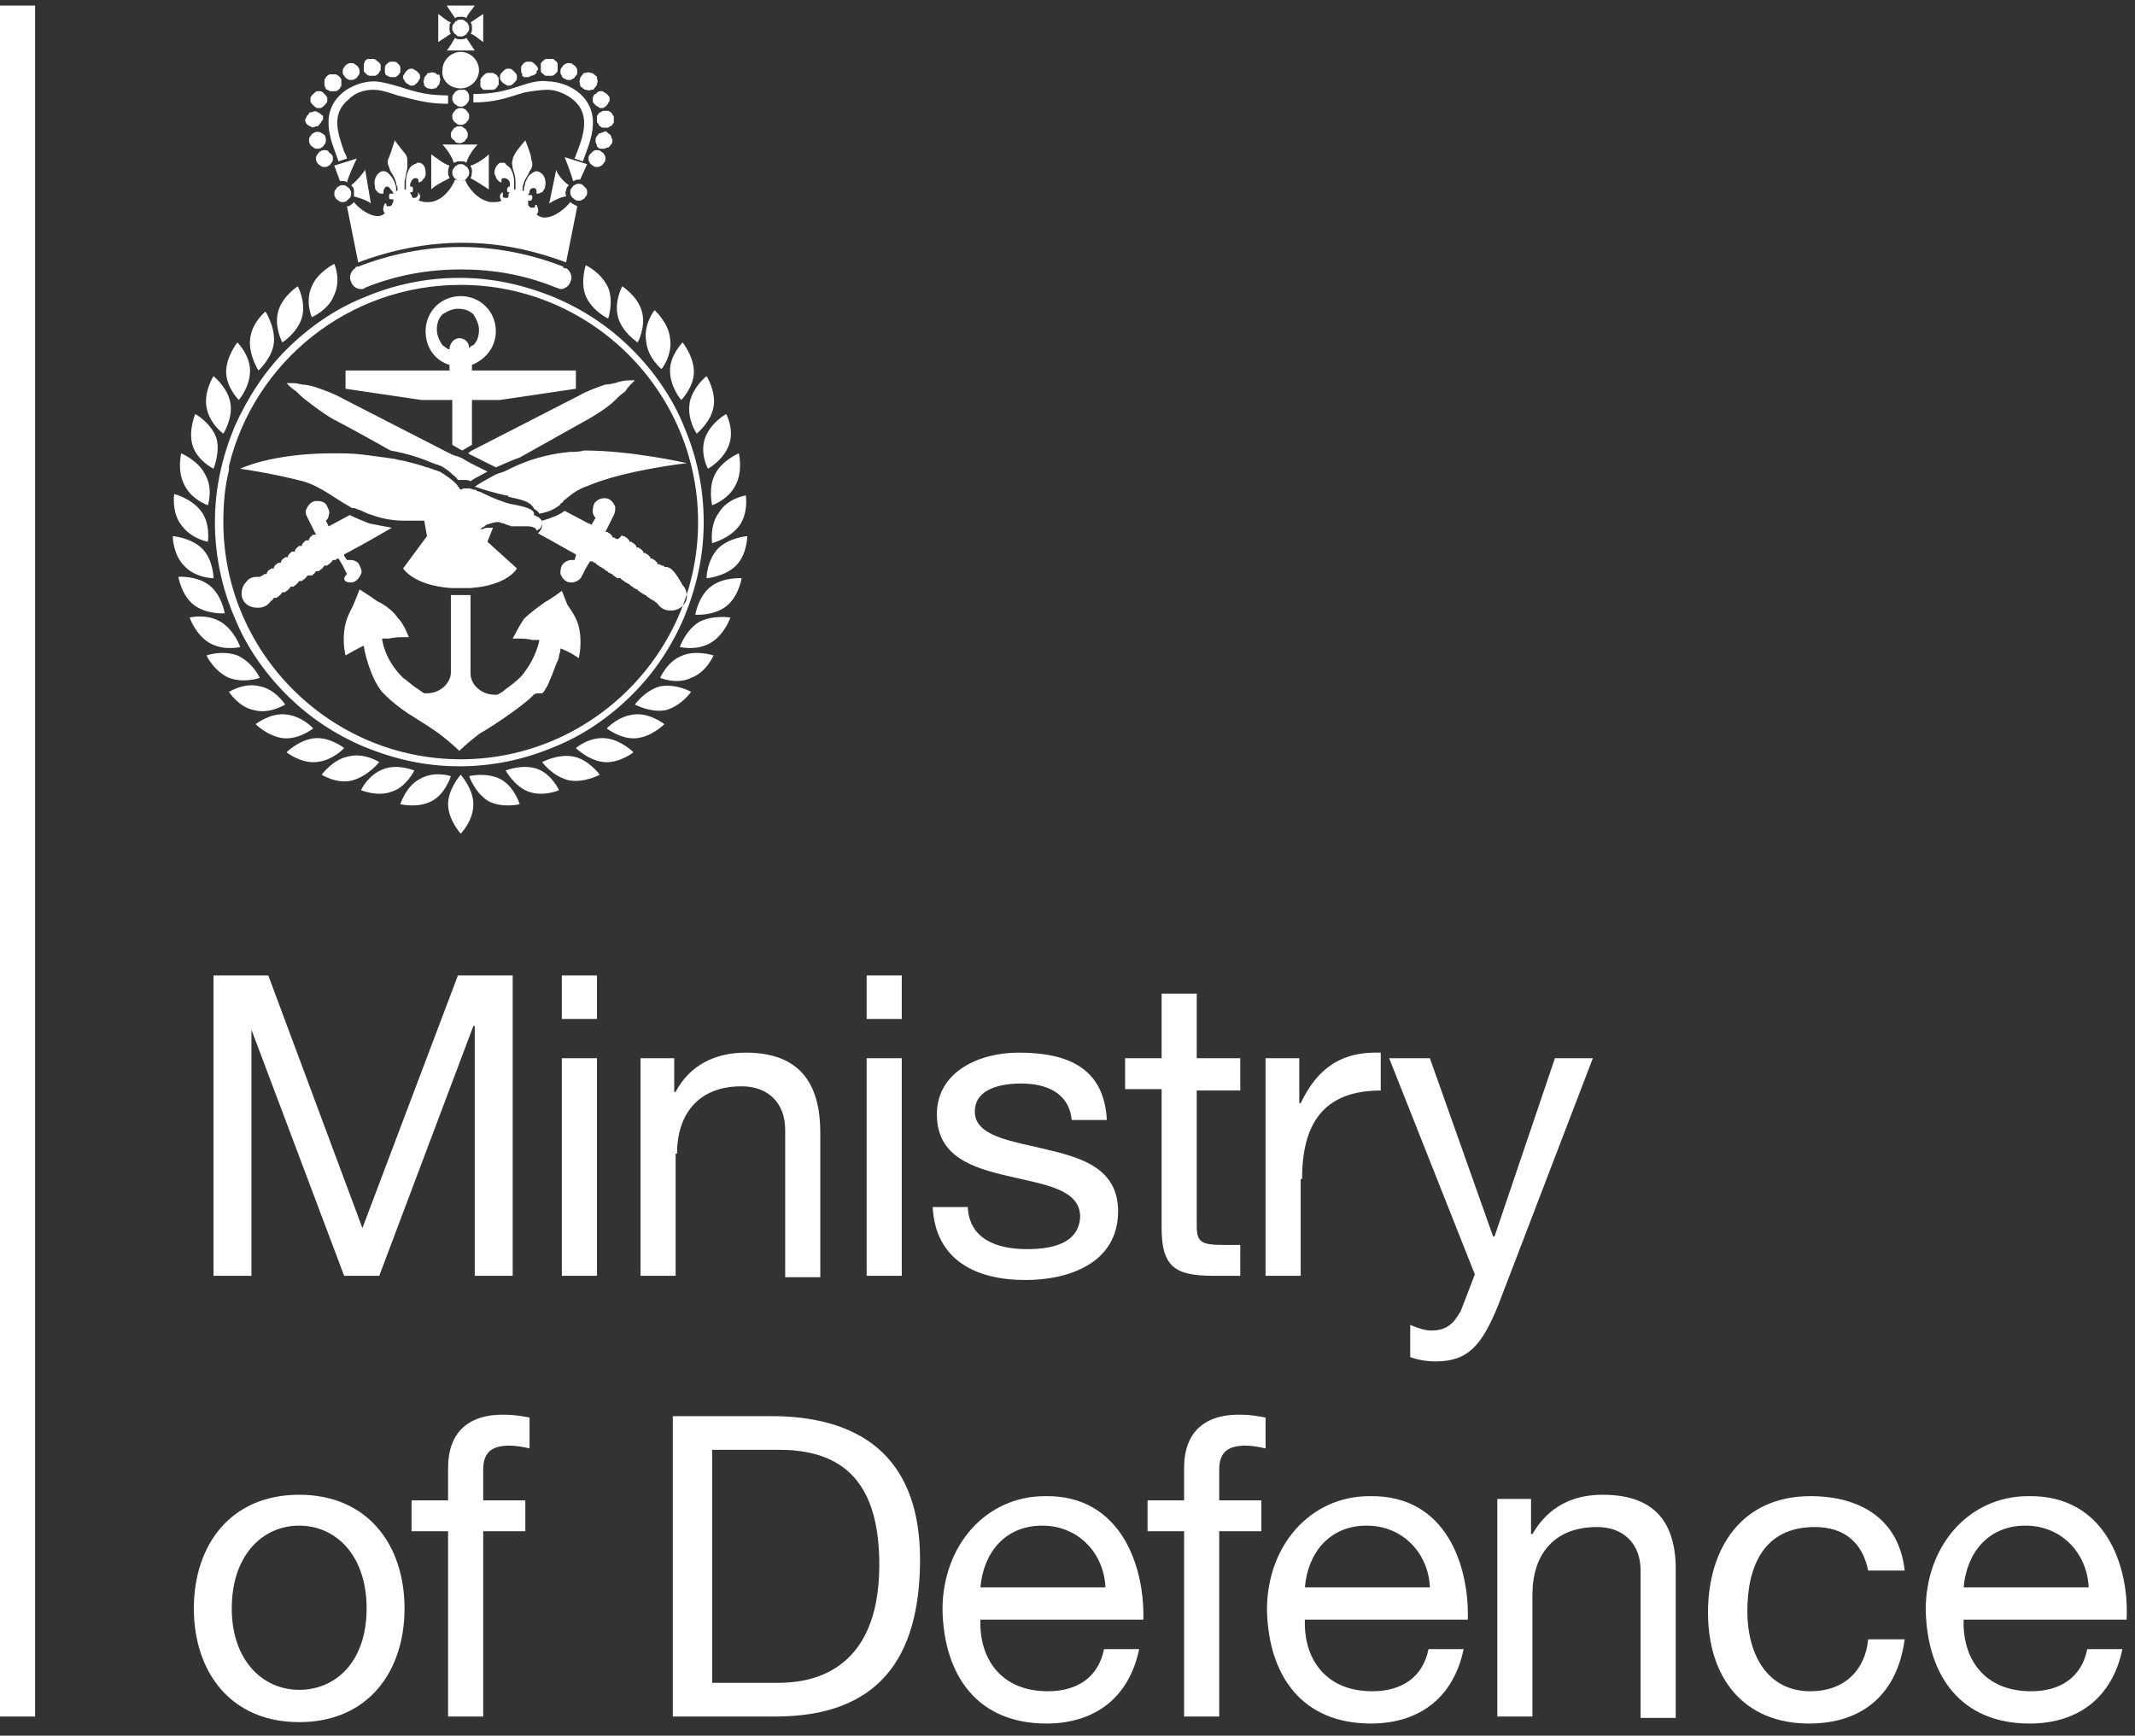 <svg width="230" height="187" viewBox="0 0 230 187" fill="none" xmlns="http://www.w3.org/2000/svg">
<rect x="0" y="0" width="230" height="187" fill="#333333" stroke="none"/>
<g clip-path="url(#clip0_634_1801)">
<path d="M3.783 0.6H0V184.937H3.783V0.6Z" fill="white"/>
<path d="M60.528 105.093H64.311V109.781H60.528V105.093ZM60.528 137.454H64.311V114.015H60.528V137.454ZM97.146 105.093H93.363V109.781H97.146V105.093ZM97.146 114.015H93.363V137.454H97.146V114.015ZM43.58 173.293C43.58 180.098 39.646 185.542 32.232 185.542C24.817 185.542 20.883 180.098 20.883 173.293C20.883 166.488 24.817 161.044 32.232 161.044C39.646 161.044 43.58 166.488 43.58 173.293ZM39.495 173.293C39.495 167.546 36.166 164.371 32.232 164.371C28.297 164.371 24.968 167.546 24.968 173.293C24.968 178.888 28.297 182.063 32.232 182.063C36.166 182.063 39.495 179.039 39.495 173.293ZM99.113 168C99.113 178.888 94.422 184.937 83.528 184.937H72.482V152.576H83.528C93.515 152.727 99.113 157.717 99.113 168ZM94.725 168.605C94.725 160.893 91.85 156.205 83.982 156.205H76.719V181.307H83.83C86.857 181.307 94.725 180.551 94.725 168.605ZM123.172 174.502H105.62C105.469 178.585 107.738 182.215 112.883 182.215C116.061 182.215 118.33 180.702 118.936 177.678H122.719C121.659 182.82 118.028 185.693 112.732 185.693C105.317 185.693 101.686 180.551 101.534 173.444C101.534 166.488 106.225 161.195 112.58 161.195C120.751 161.044 123.324 168.756 123.172 174.502ZM119.087 171.024C118.936 167.395 116.212 164.371 112.278 164.371C108.192 164.371 105.922 167.395 105.62 171.024H119.087ZM158.126 174.502H140.574C140.422 178.585 142.692 182.215 147.837 182.215C151.015 182.215 153.284 180.702 153.89 177.678H157.672C156.613 182.82 152.982 185.693 147.686 185.693C140.271 185.693 136.64 180.551 136.488 173.444C136.488 166.488 141.179 161.195 147.534 161.195C155.857 161.044 158.278 168.756 158.126 174.502ZM154.041 171.024C153.89 167.395 151.166 164.371 147.232 164.371C143.146 164.371 140.876 167.395 140.574 171.024H154.041ZM229.094 174.502H211.541C211.39 178.585 213.659 182.215 218.804 182.215C221.982 182.215 224.251 180.702 224.857 177.678H228.64C227.58 182.82 223.949 185.693 218.653 185.693C211.238 185.693 207.607 180.551 207.455 173.444C207.455 166.488 212.146 161.195 218.501 161.195C226.824 161.044 229.396 168.756 229.094 174.502ZM225.008 171.024C224.857 167.395 222.133 164.371 218.199 164.371C214.113 164.371 211.844 167.395 211.541 171.024H225.008ZM125.14 132.312C125.14 136.546 126.653 137.454 130.738 137.454H133.613V134.127H131.797C129.376 134.127 128.922 133.824 128.922 132.01V117.493H133.613V114.015H128.922V107.059H125.14V114.015H121.205V117.341H125.14V132.312ZM26.936 110.537L37.074 137.454H40.857L50.995 110.537H51.146V137.454H55.232V105.093H49.33L39.041 132.312L28.903 105.093H23.001V137.454H27.087V110.537H26.936ZM140.271 127.02C140.271 121.122 142.541 117.493 148.745 117.493V113.41C144.508 113.259 141.936 115.073 140.12 118.854H139.969V114.015H136.337V137.454H140.12V127.02H140.271ZM172.653 161.044C169.324 161.044 166.751 162.405 165.087 165.278H164.936V161.498H161.304V184.937H165.087V171.781C165.087 167.546 167.357 164.522 172.047 164.522C174.922 164.522 176.738 166.337 176.738 169.21V185.088H180.521V169.663C180.672 164.522 178.705 161.044 172.653 161.044ZM171.594 114.015H167.508L161.001 133.22H160.85L154.041 114.015H149.653L158.883 137.302L157.37 141.234C156.613 142.595 155.857 143.351 154.192 143.351C153.436 143.351 152.679 143.049 151.922 142.746V146.224C152.83 146.527 153.738 146.678 154.646 146.678C158.126 146.678 159.64 145.015 161.455 140.478L171.594 114.015ZM127.561 158.171V161.649H123.626V164.976H127.561V184.937H131.344V164.976H135.883V161.649H131.344V158.322C131.344 156.356 132.403 155.751 134.219 155.751C134.824 155.751 135.732 155.902 136.337 156.054V152.727C135.58 152.576 134.521 152.424 133.916 152.424C129.83 152.273 127.561 154.239 127.561 158.171ZM48.271 158.171V161.649H44.337V164.976H48.271V184.937H52.054V164.976H56.593V161.649H52.054V158.322C52.054 156.356 53.113 155.751 54.929 155.751C55.534 155.751 56.442 155.902 57.047 156.054V152.727C56.291 152.576 55.232 152.424 54.626 152.424C50.541 152.273 48.271 154.239 48.271 158.171ZM195.047 182.215C190.205 182.215 188.238 177.981 188.238 173.595C188.238 168.907 189.903 164.522 195.501 164.522C198.679 164.522 200.646 166.185 201.251 169.21H205.186C204.58 163.615 200.344 161.195 195.047 161.195C187.633 161.195 184.001 166.79 184.001 173.746C184.001 180.702 187.784 185.693 194.896 185.693C200.797 185.693 204.429 182.366 205.186 176.62H201.251C200.949 179.946 198.679 182.215 195.047 182.215ZM72.936 124.298C72.936 120.063 75.205 117.039 79.896 117.039C82.771 117.039 84.587 118.854 84.587 121.727V137.605H88.37V122.029C88.37 117.039 86.403 113.41 80.35 113.41C77.021 113.41 74.297 114.771 72.784 117.644H72.633V114.015H69.001V137.454H72.784V124.298H72.936ZM110.613 134.581C107.436 134.581 104.409 133.522 104.258 130.044H100.475C100.778 135.79 105.166 137.907 110.462 137.907C115.153 137.907 120.449 136.093 120.449 130.498C120.449 125.961 116.666 124.751 112.732 123.844C109.1 122.937 105.015 122.483 105.015 119.761C105.015 117.342 107.738 116.737 110.008 116.737C112.58 116.737 115.153 117.644 115.455 120.668H119.238C118.936 114.922 114.85 113.41 109.705 113.41C105.62 113.41 100.929 115.376 100.929 120.063C100.929 124.6 104.712 125.81 108.646 126.717C112.429 127.624 116.363 128.078 116.363 131.102C116.212 134.127 113.034 134.581 110.613 134.581ZM40.705 23.283C41.008 23.283 41.311 23.132 41.462 22.98C41.159 22.678 41.311 22.224 41.462 21.922C41.462 21.922 41.462 21.922 41.613 21.922C41.613 22.073 41.613 22.224 41.765 22.224H41.916C42.067 22.224 42.067 22.224 42.218 22.073C42.218 21.922 42.37 21.771 42.37 21.771C42.37 21.619 42.37 21.619 42.37 21.468H42.067C41.916 21.468 41.916 21.317 41.916 21.166C41.916 21.015 41.916 20.863 42.067 20.863H42.37C42.37 20.863 42.37 20.712 42.218 20.561C42.067 20.41 41.916 20.107 41.765 20.107C41.613 20.107 41.462 20.107 41.462 20.259C41.311 20.41 41.311 20.561 41.311 20.712V20.863H41.159C41.008 20.863 40.857 20.863 40.705 20.712C40.554 20.561 40.403 20.41 40.403 20.259V20.107C40.251 19.654 40.403 19.049 40.705 18.746C40.857 18.595 41.008 18.444 41.311 18.444C41.613 18.444 41.765 18.595 41.916 18.746C42.218 19.049 42.37 19.351 42.521 19.654C42.521 19.805 42.672 19.956 42.672 20.259C42.672 20.41 42.672 20.41 42.672 20.561H42.824C42.824 20.41 42.824 20.41 42.824 20.259C42.824 20.107 42.672 19.956 42.672 19.654C42.521 19.2 42.37 18.898 42.067 18.444C41.916 18.142 41.916 17.839 41.765 17.688C41.765 17.385 41.765 17.234 41.916 16.932C42.067 16.629 42.521 15.117 42.521 15.117C42.521 15.117 43.429 16.327 43.58 16.478C43.732 16.629 43.883 16.932 43.883 17.234C43.883 17.537 43.883 17.839 43.883 18.142C43.732 18.595 43.732 19.049 43.58 19.503C43.58 19.654 43.58 19.956 43.58 20.107C43.58 20.259 43.58 20.259 43.58 20.41H43.732C43.732 20.259 43.732 20.259 43.732 20.107C43.732 19.956 43.732 19.654 43.732 19.503C43.732 19.049 43.883 18.595 44.034 18.293C44.186 17.99 44.337 17.839 44.64 17.688C44.791 17.688 44.942 17.537 44.942 17.537C45.093 17.537 45.093 17.537 45.245 17.537C45.699 17.688 45.85 18.142 45.85 18.595V18.746C45.85 19.049 45.699 19.2 45.547 19.351C45.547 19.503 45.245 19.654 45.093 19.654V19.503C45.093 19.351 44.942 19.2 44.942 19.2H44.791H44.64C44.337 19.351 44.337 19.503 44.186 19.805C44.186 19.956 44.186 20.107 44.186 20.107H44.337C44.488 20.107 44.488 20.259 44.488 20.41C44.488 20.561 44.488 20.712 44.337 20.712H44.186C44.186 20.712 44.186 20.863 44.337 21.015C44.337 21.166 44.488 21.317 44.488 21.317H44.64C44.791 21.317 44.791 21.317 44.942 21.166C45.093 21.015 45.093 20.863 44.942 20.712C45.245 20.863 45.396 21.166 45.093 21.619C45.245 21.619 45.547 21.771 45.85 21.771C46.001 21.771 46.153 21.771 46.304 21.771C47.817 21.619 48.725 20.107 49.028 19.351C49.179 19.351 49.33 19.503 49.482 19.503C49.633 19.503 49.633 19.503 49.784 19.503C49.936 19.503 49.936 19.503 50.087 19.351C50.39 20.107 51.297 21.468 52.811 21.771C52.962 21.771 53.113 21.771 53.265 21.771C53.567 21.771 53.718 21.771 54.021 21.619C53.718 21.166 53.87 20.863 54.172 20.712C54.172 20.863 54.172 21.015 54.172 21.166C54.172 21.317 54.324 21.317 54.475 21.317H54.626C54.778 21.317 54.778 21.166 54.778 21.015C54.778 20.863 54.778 20.863 54.929 20.712H54.778C54.626 20.712 54.626 20.561 54.626 20.41C54.626 20.259 54.778 20.107 54.778 20.107H54.929C54.929 20.107 54.929 19.956 54.929 19.805C54.929 19.503 54.778 19.351 54.475 19.2H54.324H54.172C54.021 19.2 54.021 19.351 54.021 19.503V19.654C53.87 19.654 53.718 19.503 53.567 19.351C53.416 19.2 53.416 18.898 53.265 18.746V18.595C53.265 18.142 53.567 17.688 53.87 17.537C54.021 17.537 54.021 17.537 54.172 17.537C54.324 17.537 54.475 17.537 54.475 17.688C54.626 17.839 54.929 17.99 55.08 18.293C55.232 18.595 55.383 19.049 55.383 19.503C55.383 19.654 55.383 19.956 55.383 20.107C55.383 20.259 55.383 20.259 55.383 20.41H55.534C55.534 20.259 55.534 20.259 55.534 20.107C55.534 19.956 55.534 19.654 55.534 19.503C55.534 19.049 55.383 18.595 55.232 18.142C55.232 17.839 55.08 17.537 55.232 17.234C55.232 16.932 55.383 16.78 55.534 16.478C55.686 16.176 56.593 15.117 56.593 15.117C56.593 15.117 57.199 16.629 57.199 16.932C57.199 17.234 57.35 17.385 57.35 17.688C57.35 17.99 57.199 18.293 57.047 18.444C56.896 18.898 56.593 19.2 56.442 19.654C56.442 19.805 56.291 19.956 56.291 20.259C56.291 20.41 56.291 20.41 56.291 20.561H56.442C56.442 20.41 56.442 20.41 56.442 20.259C56.442 20.107 56.593 19.956 56.593 19.654C56.745 19.351 56.896 18.898 57.199 18.746C57.35 18.595 57.653 18.444 57.804 18.444C57.955 18.444 58.258 18.595 58.409 18.746C58.712 19.049 58.863 19.654 58.712 20.107V20.259C58.561 20.41 58.561 20.561 58.409 20.712C58.258 20.712 58.107 20.863 57.955 20.863H57.804V20.712C57.804 20.561 57.804 20.41 57.653 20.259C57.804 20.41 57.653 20.259 57.501 20.259C57.199 20.259 57.047 20.41 57.047 20.712C57.047 20.863 56.896 20.863 56.896 21.015H57.199C57.35 21.015 57.35 21.166 57.35 21.317C57.35 21.468 57.199 21.619 57.199 21.619H56.896C56.896 21.619 56.896 21.771 56.896 21.922C56.896 22.073 56.896 22.224 57.047 22.224C57.047 22.376 57.199 22.376 57.35 22.376H57.501C57.653 22.376 57.653 22.224 57.653 22.073C57.653 22.073 57.653 22.073 57.804 22.073C57.955 22.376 58.107 22.829 57.804 23.132C58.107 23.283 58.258 23.434 58.561 23.434C58.561 23.434 58.561 23.434 58.712 23.434C59.771 23.434 60.982 22.376 61.436 21.771C61.587 21.922 61.89 22.073 62.192 22.224L60.982 28.273C57.35 26.912 53.718 26.156 49.784 26.156C46.001 26.156 42.218 26.912 38.587 28.273L37.376 22.224C37.679 22.224 37.83 22.073 38.133 21.771C38.436 22.224 39.646 23.283 40.705 23.283ZM60.83 28.878C60.679 28.878 60.679 28.878 60.679 28.727C57.199 27.366 53.416 26.61 49.633 26.61C45.85 26.61 42.067 27.366 38.587 28.727H38.436C38.436 28.727 38.284 28.727 38.284 28.878C37.83 29.18 37.528 29.785 37.83 30.39C37.982 30.844 38.436 31.146 38.89 31.146C39.041 31.146 39.192 31.146 39.343 30.995C42.672 29.634 46.153 29.029 49.633 29.029C53.265 29.029 56.593 29.634 59.922 30.995C60.074 30.995 60.225 31.146 60.376 31.146C60.83 31.146 61.284 30.844 61.436 30.39C61.738 29.785 61.436 29.18 60.982 28.878C60.982 29.029 60.83 28.878 60.83 28.878ZM30.87 37.649C33.291 35.229 36.166 33.263 39.192 32.054C42.37 30.693 45.85 29.937 49.482 29.937C53.113 29.937 56.442 30.693 59.771 32.054C62.949 33.415 65.672 35.229 68.094 37.649C70.515 40.068 72.482 42.941 73.692 45.966C75.054 49.142 75.811 52.62 75.811 56.249C75.811 59.878 75.054 63.205 73.692 66.532C72.33 69.707 70.515 72.429 68.094 74.849C65.672 77.268 62.797 79.234 59.771 80.444C56.593 81.805 53.113 82.561 49.482 82.561C45.85 82.561 42.521 81.805 39.192 80.444C36.015 79.083 33.291 77.268 30.87 74.849C28.449 72.429 26.482 69.556 25.271 66.532C23.909 63.356 23.153 59.878 23.153 56.249C23.153 52.62 23.909 49.293 25.271 45.966C26.633 42.941 28.449 40.068 30.87 37.649ZM24.666 50.2C24.666 50.351 24.666 50.351 24.666 50.502V50.654C24.212 52.468 24.061 54.283 24.061 56.249C24.061 70.312 35.561 81.805 49.633 81.805C63.705 81.805 75.205 70.312 75.205 56.249C75.205 42.185 63.705 30.693 49.633 30.693C37.528 30.693 27.39 39.01 24.666 50.2ZM48.271 86.644C48.271 88.307 49.633 89.82 49.633 89.82C49.633 89.82 50.995 88.459 50.995 86.644C50.995 84.981 49.633 83.468 49.633 83.468C49.633 83.468 48.271 84.981 48.271 86.644ZM45.245 83.922C43.732 84.678 43.126 86.644 43.126 86.644C43.126 86.644 44.942 87.098 46.455 86.341C47.968 85.585 48.574 83.62 48.574 83.62C48.574 83.62 46.758 83.015 45.245 83.922ZM44.64 83.015C44.64 83.015 42.824 82.259 41.311 82.864C39.646 83.468 38.89 85.132 38.89 85.132C38.89 85.132 40.705 85.888 42.218 85.283C43.732 84.829 44.64 83.015 44.64 83.015ZM40.857 82.107C40.857 82.107 39.192 81.049 37.528 81.502C35.863 81.805 34.653 83.468 34.653 83.468C34.653 83.468 36.317 84.527 37.982 84.073C39.646 83.62 40.857 82.107 40.857 82.107ZM37.074 80.595C37.074 80.595 35.561 79.385 33.896 79.537C32.232 79.688 30.87 81.049 30.87 81.049C30.87 81.049 32.383 82.259 34.047 82.107C35.863 81.956 37.074 80.595 37.074 80.595ZM30.718 76.966C29.054 76.815 27.541 78.024 27.541 78.024C27.541 78.024 28.903 79.385 30.567 79.537C32.232 79.688 33.745 78.478 33.745 78.478C33.745 78.478 32.534 77.117 30.718 76.966ZM30.718 75.907C30.718 75.907 29.659 74.244 27.995 73.942C26.33 73.488 24.666 74.546 24.666 74.546C24.666 74.546 25.725 76.21 27.39 76.512C29.054 76.966 30.718 75.907 30.718 75.907ZM27.995 73.034C27.995 73.034 27.238 71.371 25.574 70.615C23.909 70.01 22.245 70.615 22.245 70.615C22.245 70.615 23.001 72.278 24.666 73.034C26.33 73.639 27.995 73.034 27.995 73.034ZM25.876 69.707C25.876 69.707 25.271 67.893 23.758 66.985C22.245 66.078 20.429 66.532 20.429 66.532C20.429 66.532 21.034 68.346 22.547 69.254C24.061 70.161 25.876 69.707 25.876 69.707ZM20.883 65.171C22.245 66.229 24.212 66.078 24.212 66.078C24.212 66.078 23.909 64.112 22.547 63.054C21.186 61.995 19.218 62.146 19.218 62.146C19.218 62.146 19.521 64.112 20.883 65.171ZM23.001 62.298C23.001 62.298 23.001 60.332 21.791 59.122C20.58 57.912 18.613 57.761 18.613 57.761C18.613 57.761 18.613 59.727 19.824 60.937C21.034 62.298 23.001 62.298 23.001 62.298ZM22.396 58.366C22.396 58.366 22.699 56.4 21.64 55.039C20.58 53.678 18.765 53.224 18.765 53.224C18.765 53.224 18.462 55.19 19.521 56.551C20.58 58.063 22.396 58.366 22.396 58.366ZM22.396 54.434C22.396 54.434 23.001 52.62 22.093 51.107C21.337 49.595 19.521 48.839 19.521 48.839C19.521 48.839 19.067 50.654 19.824 52.166C20.58 53.829 22.396 54.434 22.396 54.434ZM23.001 50.502C23.001 50.502 23.758 48.688 23.304 47.176C22.699 45.512 21.034 44.605 21.034 44.605C21.034 44.605 20.278 46.419 20.732 47.932C21.186 49.595 23.001 50.502 23.001 50.502ZM24.061 46.722C24.061 46.722 25.12 45.059 24.817 43.395C24.515 41.732 23.001 40.522 23.001 40.522C23.001 40.522 21.942 42.185 22.245 43.849C22.547 45.663 24.061 46.722 24.061 46.722ZM26.936 39.917C26.936 38.254 25.574 36.893 25.574 36.893C25.574 36.893 24.363 38.405 24.363 40.068C24.363 41.732 25.725 43.093 25.725 43.093C25.725 43.093 26.936 41.732 26.936 39.917ZM29.508 36.893C29.659 35.229 28.6 33.566 28.6 33.566C28.6 33.566 27.087 34.776 26.936 36.59C26.784 38.254 27.843 39.917 27.843 39.917C27.843 39.917 29.357 38.556 29.508 36.893ZM32.534 34.171C32.988 32.507 32.08 30.844 32.08 30.844C32.08 30.844 30.416 31.902 29.962 33.566C29.508 35.229 30.416 36.893 30.416 36.893C30.416 36.893 32.08 35.834 32.534 34.171ZM33.593 30.844C32.837 32.507 33.593 34.171 33.593 34.171C33.593 34.171 35.409 33.415 36.015 31.751C36.771 30.088 36.015 28.424 36.015 28.424C36.015 28.424 34.199 29.332 33.593 30.844ZM53.87 83.922C52.357 83.166 50.541 83.62 50.541 83.62C50.541 83.62 51.146 85.434 52.659 86.341C54.172 87.098 55.988 86.644 55.988 86.644C55.988 86.644 55.383 84.678 53.87 83.922ZM57.955 82.864C56.291 82.259 54.475 83.015 54.475 83.015C54.475 83.015 55.383 84.678 56.896 85.283C58.561 85.888 60.225 85.132 60.225 85.132C60.225 85.132 59.468 83.468 57.955 82.864ZM61.738 81.502C60.074 81.2 58.409 82.107 58.409 82.107C58.409 82.107 59.468 83.62 61.284 84.073C62.949 84.376 64.613 83.468 64.613 83.468C64.613 83.468 63.403 81.805 61.738 81.502ZM62.041 80.595C62.041 80.595 63.403 81.956 65.067 82.107C66.732 82.259 68.245 81.049 68.245 81.049C68.245 81.049 66.883 79.688 65.219 79.537C63.403 79.385 62.041 80.595 62.041 80.595ZM65.37 78.478C65.37 78.478 66.883 79.688 68.547 79.537C70.212 79.385 71.574 78.024 71.574 78.024C71.574 78.024 70.061 76.815 68.396 76.966C66.58 77.117 65.37 78.478 65.37 78.478ZM71.12 73.942C69.455 74.395 68.396 75.907 68.396 75.907C68.396 75.907 70.061 76.815 71.725 76.512C73.39 76.059 74.449 74.546 74.449 74.546C74.449 74.546 72.936 73.639 71.12 73.942ZM73.541 70.615C71.876 71.219 71.12 73.034 71.12 73.034C71.12 73.034 72.936 73.79 74.449 73.034C76.113 72.429 76.87 70.615 76.87 70.615C76.87 70.615 75.054 70.01 73.541 70.615ZM75.357 66.985C73.844 67.893 73.238 69.707 73.238 69.707C73.238 69.707 75.054 70.161 76.567 69.254C78.08 68.346 78.686 66.532 78.686 66.532C78.686 66.532 76.87 66.229 75.357 66.985ZM76.567 63.205C75.205 64.263 74.903 66.229 74.903 66.229C74.903 66.229 76.87 66.38 78.232 65.322C79.594 64.263 79.896 62.298 79.896 62.298C79.896 62.298 77.929 62.146 76.567 63.205ZM76.113 62.298C76.113 62.298 78.08 62.146 79.291 60.937C80.501 59.727 80.501 57.761 80.501 57.761C80.501 57.761 78.534 57.912 77.324 59.122C76.113 60.483 76.113 62.298 76.113 62.298ZM77.475 55.19C76.416 56.551 76.719 58.517 76.719 58.517C76.719 58.517 78.534 58.063 79.594 56.703C80.653 55.342 80.35 53.376 80.35 53.376C80.35 53.376 78.383 53.678 77.475 55.19ZM77.021 51.107C76.265 52.62 76.719 54.434 76.719 54.434C76.719 54.434 78.534 53.829 79.291 52.166C80.047 50.654 79.594 48.839 79.594 48.839C79.594 48.839 77.778 49.595 77.021 51.107ZM75.962 47.176C75.357 48.839 76.265 50.502 76.265 50.502C76.265 50.502 77.929 49.595 78.534 47.932C79.14 46.268 78.232 44.605 78.232 44.605C78.232 44.605 76.567 45.512 75.962 47.176ZM75.054 46.722C75.054 46.722 76.567 45.512 76.87 43.849C77.172 42.185 76.113 40.522 76.113 40.522C76.113 40.522 74.6 41.732 74.297 43.395C73.995 45.21 75.054 46.722 75.054 46.722ZM73.39 43.093C73.39 43.093 74.751 41.732 74.751 40.068C74.751 38.405 73.541 36.893 73.541 36.893C73.541 36.893 72.179 38.254 72.179 39.917C72.179 41.732 73.39 43.093 73.39 43.093ZM71.271 39.766C71.271 39.766 72.482 38.254 72.179 36.439C72.028 34.776 70.515 33.415 70.515 33.415C70.515 33.415 69.304 34.927 69.607 36.742C69.758 38.556 71.271 39.766 71.271 39.766ZM68.699 36.893C68.699 36.893 69.607 35.229 69.153 33.566C68.699 31.902 67.034 30.844 67.034 30.844C67.034 30.844 66.126 32.507 66.58 34.171C67.034 35.834 68.699 36.893 68.699 36.893ZM63.1 31.902C63.857 33.566 65.521 34.322 65.521 34.322C65.521 34.322 66.126 32.507 65.521 30.995C64.765 29.332 63.1 28.576 63.1 28.576C63.1 28.576 62.495 30.39 63.1 31.902ZM62.495 68.346C62.646 69.859 62.343 70.917 62.343 70.917C62.343 70.917 61.587 70.312 60.376 69.859C60.376 70.01 60.376 70.161 60.225 70.615C60.225 70.917 60.074 71.22 59.922 71.522C59.771 71.976 59.62 72.278 59.468 72.732C59.317 73.034 59.166 73.488 59.015 73.79C59.015 73.942 58.863 73.942 58.863 74.093C58.712 74.244 58.712 74.395 58.561 74.546L58.409 74.698C57.804 74.698 57.653 74.698 57.501 74.849L57.35 75C56.896 75.454 56.14 76.059 55.08 76.815C54.021 77.571 52.659 78.478 51.6 79.083C50.238 80.141 49.482 80.898 49.482 80.898C49.482 80.898 48.725 80.141 47.363 79.083C46.304 78.327 45.093 77.571 43.883 76.815C42.975 76.21 42.067 75.454 41.613 75C41.462 74.849 41.311 74.698 41.159 74.546C39.797 72.883 39.192 69.859 39.192 69.556C37.982 70.161 37.225 70.615 37.225 70.615C37.225 70.615 36.922 69.556 37.074 68.044C37.225 66.532 37.83 65.776 38.133 65.019C38.436 64.263 38.738 63.507 38.738 63.507C38.738 63.507 39.949 64.263 40.554 64.717C41.159 65.02 42.218 65.624 42.824 66.532C43.58 67.288 44.034 68.649 44.034 68.649C44.034 68.649 43.732 68.649 43.429 68.649C43.126 68.649 42.521 68.649 41.916 68.8C41.916 68.8 41.916 68.8 41.765 68.8C41.613 68.8 41.613 68.8 41.462 68.8C41.462 68.8 41.462 68.8 41.311 68.8C41.311 68.8 41.311 68.8 41.159 68.8C41.159 68.8 41.311 70.766 43.126 72.732C43.278 72.883 43.278 72.883 43.429 73.034C43.883 73.337 44.337 73.79 44.791 74.093C45.093 74.244 45.396 74.546 45.699 74.698C45.85 74.698 46.001 74.698 46.001 74.698C47.363 74.698 48.574 73.639 48.574 72.429V64.112C48.876 64.112 49.33 64.112 49.633 64.112C50.087 64.112 50.39 64.112 50.692 64.112V72.581C50.692 73.79 51.903 74.849 53.265 74.849C53.416 74.849 53.567 74.849 53.567 74.849C53.87 74.698 54.172 74.546 54.475 74.244C54.929 73.942 55.686 73.337 56.14 72.883C57.804 70.917 58.107 68.951 58.107 68.951C58.107 68.951 58.107 68.951 57.955 68.951C57.955 68.951 57.955 68.951 57.804 68.951C57.653 68.951 57.653 68.951 57.501 68.951C57.501 68.951 57.501 68.951 57.35 68.951C56.745 68.8 56.291 68.8 55.837 68.8C55.383 68.8 55.232 68.8 55.232 68.8C55.232 68.8 55.837 67.59 56.442 66.683C57.199 65.927 58.107 65.322 58.712 64.868C59.317 64.566 60.528 63.659 60.528 63.659C60.528 63.659 60.83 64.415 61.133 65.171C61.738 66.078 62.343 66.834 62.495 68.346ZM45.396 43.093L37.225 41.883V39.917H48.422V39.312C46.909 38.859 45.85 37.498 45.85 35.683C45.85 33.566 47.515 31.902 49.633 31.902C51.751 31.902 53.416 33.566 53.416 35.683C53.416 37.346 52.357 38.707 50.843 39.312V39.917H62.041V41.883L53.87 43.093H50.843V47.932C50.541 48.083 50.087 48.385 49.784 48.537C49.482 48.385 49.028 48.083 48.725 47.932V43.093H45.396ZM48.422 37.649C48.422 37.044 48.876 36.439 49.482 36.439C50.087 36.439 50.541 36.893 50.541 37.498C50.692 37.346 50.843 37.195 50.995 37.195C51.449 36.742 51.6 36.137 51.6 35.532C51.6 34.927 51.297 34.322 50.995 33.868C50.541 33.415 49.936 33.264 49.33 33.264C48.725 33.264 48.12 33.566 47.666 33.868C47.212 34.322 47.061 34.927 47.061 35.532C47.061 36.137 47.363 36.742 47.666 37.195C48.12 37.498 48.271 37.649 48.422 37.649ZM50.39 48.839C50.541 48.839 50.541 48.99 50.692 48.99C51.6 49.444 52.508 49.898 53.416 50.351C54.172 50.049 55.08 49.595 55.988 49.293C60.074 47.024 63.251 45.21 63.554 45.059C64.311 44.605 65.521 43.849 66.126 43.244C66.429 42.941 66.883 42.488 67.337 42.185C67.64 41.732 67.942 41.429 67.942 41.429L68.396 40.976H67.791C67.791 40.976 67.337 40.976 66.732 41.127C66.278 41.278 65.672 41.429 65.219 41.429C64.311 41.732 63.1 42.185 62.343 42.639C62.041 42.79 56.745 45.512 50.843 48.537C50.541 48.688 50.541 48.839 50.39 48.839ZM37.679 62.751C37.83 62.751 38.133 62.751 38.284 62.6C38.587 62.449 38.738 62.146 38.89 61.844C39.041 61.541 38.89 61.239 38.738 60.937C38.587 60.483 38.133 60.332 37.679 60.332C37.528 60.332 37.528 60.332 37.376 60.332L37.074 59.878V59.727C37.679 59.424 39.646 58.366 42.218 56.854C41.311 56.703 40.554 56.551 39.797 56.4C39.041 56.098 38.284 55.795 37.679 55.493L35.712 56.551C35.561 56.551 35.561 56.703 35.409 56.703L35.107 56.098C35.258 55.946 35.409 55.795 35.409 55.493C35.561 55.19 35.409 54.888 35.258 54.585C35.107 54.132 34.653 53.98 34.199 53.98C34.047 53.98 33.745 53.98 33.593 54.132C33.291 54.283 33.14 54.585 32.988 54.888C32.837 55.19 32.988 55.493 33.14 55.795L34.047 57.61H33.896C33.745 57.61 33.593 57.61 33.593 57.761C33.442 57.761 33.442 57.912 33.291 58.063C33.291 58.063 33.291 58.063 33.291 58.215H33.14C32.988 58.215 32.837 58.215 32.837 58.366C32.686 58.366 32.686 58.517 32.534 58.668C32.534 58.668 32.534 58.668 32.534 58.819H32.383C32.232 58.819 32.08 58.819 32.08 58.971C31.929 58.971 31.929 59.122 31.778 59.273C31.778 59.273 31.778 59.273 31.778 59.424H31.626C31.475 59.424 31.324 59.424 31.324 59.576C31.172 59.576 31.172 59.727 31.021 59.878C31.021 59.878 31.021 59.878 31.021 60.029H30.87C30.718 60.029 30.718 60.029 30.567 60.181C30.416 60.181 30.416 60.332 30.265 60.483C30.265 60.483 30.265 60.483 30.265 60.634H30.113C29.962 60.634 29.962 60.634 29.811 60.785C29.659 60.785 29.659 60.937 29.508 61.088C29.508 61.088 29.508 61.088 29.508 61.239H29.357C29.205 61.239 29.205 61.239 29.054 61.39C28.903 61.39 28.903 61.541 28.751 61.693C28.751 61.693 28.751 61.693 28.751 61.844H28.6C28.449 61.844 28.297 61.995 28.297 61.995C28.146 61.995 28.146 62.146 27.995 62.146C27.995 62.146 27.995 62.146 27.843 62.146C27.843 62.146 27.843 62.146 27.692 62.146C27.238 62.146 26.784 62.298 26.482 62.751C26.179 63.054 26.028 63.507 26.028 63.961C26.028 64.868 26.784 65.473 27.692 65.473C27.692 65.473 27.692 65.473 27.843 65.473C28.449 65.473 28.903 65.171 29.205 64.717C29.357 64.717 29.357 64.566 29.508 64.415H29.659C29.811 64.415 29.811 64.415 29.962 64.263C29.962 64.263 30.113 64.263 30.113 64.112C30.265 64.112 30.265 63.961 30.416 63.81H30.567C30.718 63.81 30.718 63.81 30.87 63.659C30.87 63.659 31.021 63.659 31.021 63.507C31.172 63.507 31.172 63.356 31.324 63.205H31.475C31.626 63.205 31.626 63.205 31.778 63.054C31.778 63.054 31.929 63.054 31.929 62.903C32.08 62.903 32.08 62.751 32.232 62.6H32.383C32.534 62.6 32.534 62.6 32.686 62.449C32.686 62.449 32.837 62.449 32.837 62.298C32.988 62.298 32.988 62.146 33.14 61.995H33.291C33.442 61.995 33.442 61.995 33.593 61.995C33.593 61.995 33.745 61.995 33.745 61.844C33.896 61.844 33.896 61.693 34.047 61.541H34.199C34.35 61.541 34.35 61.541 34.501 61.39C34.501 61.39 34.653 61.39 34.653 61.239C34.804 61.239 34.804 61.088 34.955 60.937H35.107C35.258 60.937 35.258 60.937 35.409 60.785C35.409 60.785 35.561 60.785 35.561 60.634C35.712 60.634 35.712 60.483 35.863 60.332H36.015C36.166 60.332 36.166 60.332 36.317 60.181C36.317 60.181 36.317 60.181 36.468 60.181L36.922 60.937L37.376 61.844C36.771 62.449 37.225 62.751 37.679 62.751ZM31.929 42.185C32.232 42.488 32.686 42.941 33.14 43.244C33.896 43.849 34.955 44.605 35.712 45.059C36.015 45.21 38.587 46.571 42.067 48.537C43.732 48.839 45.245 49.293 46.607 49.898C46.758 49.898 46.909 50.049 47.061 50.049C47.212 50.049 47.363 50.2 47.515 50.2C47.968 50.502 48.271 50.654 48.574 50.956C48.876 51.259 49.179 51.41 49.33 51.712C49.482 51.712 49.784 51.712 49.936 51.712C50.238 51.712 50.541 51.712 50.692 51.864C50.995 51.561 51.751 51.259 52.508 50.805C51.903 50.502 51.297 50.2 50.692 49.898C50.39 49.746 49.936 49.444 49.633 49.293C49.482 49.293 49.33 49.142 49.179 49.142C49.028 49.142 48.876 48.99 48.725 48.99C48.574 48.99 48.574 48.839 48.422 48.839C42.521 45.815 37.225 43.093 36.922 42.941C36.166 42.488 34.955 42.034 34.047 41.732C33.593 41.581 32.988 41.429 32.534 41.429C31.929 41.278 31.626 41.278 31.475 41.278H30.87L31.324 41.732C31.172 41.581 31.475 41.883 31.929 42.185ZM71.725 61.088C71.574 61.088 71.574 61.088 71.574 61.088C71.574 60.937 71.422 60.937 71.271 60.937C71.271 60.937 71.12 60.785 70.969 60.785H70.817C70.817 60.785 70.817 60.785 70.817 60.634C70.666 60.483 70.666 60.483 70.515 60.332C70.363 60.332 70.363 60.181 70.212 60.181H70.061C70.061 60.181 70.061 60.181 70.061 60.029C69.909 59.878 69.909 59.878 69.758 59.727C69.607 59.727 69.607 59.576 69.455 59.576H69.304C69.304 59.576 69.304 59.576 69.304 59.424C69.153 59.273 69.153 59.273 69.001 59.122C68.85 59.122 68.85 58.971 68.699 58.971H68.547C68.547 58.971 68.547 58.971 68.547 58.819C68.396 58.668 68.396 58.668 68.245 58.517C68.094 58.517 68.094 58.366 67.942 58.366H67.791C67.791 58.366 67.791 58.366 67.791 58.215C67.64 58.063 67.64 58.063 67.488 57.912C67.337 57.912 67.337 57.761 67.186 57.761H67.034C67.034 57.761 67.034 57.761 67.034 57.61C66.58 58.215 66.429 58.063 66.429 58.063C66.278 58.063 66.278 57.912 66.126 57.912H65.975C65.975 57.912 65.975 57.912 65.975 57.761C65.824 57.61 65.824 57.61 65.672 57.459C65.521 57.459 65.521 57.307 65.37 57.307H65.219L66.126 55.493C66.278 55.19 66.278 54.888 66.278 54.585C66.126 54.283 65.975 53.98 65.672 53.829C65.521 53.678 65.219 53.678 65.067 53.678C64.613 53.678 64.159 53.98 64.008 54.283C63.857 54.585 63.857 54.888 63.857 55.19C63.857 55.342 64.008 55.644 64.159 55.795L63.705 56.551C63.705 56.551 63.554 56.4 63.403 56.4L60.83 55.039C60.225 55.493 59.468 55.795 58.409 56.098C58.409 56.249 58.409 56.249 58.409 56.4C58.409 56.703 58.409 57.005 57.955 57.459C59.922 58.517 61.436 59.424 62.041 59.727V59.878L61.89 60.332C61.738 60.332 61.738 60.332 61.587 60.332C61.133 60.332 60.679 60.634 60.528 60.937C60.376 61.239 60.376 61.541 60.376 61.844C60.528 62.146 60.679 62.449 60.982 62.6C61.133 62.751 61.436 62.751 61.587 62.751C62.041 62.751 62.495 62.449 62.646 62.146L63.1 61.239L63.554 60.483C63.554 60.483 63.554 60.483 63.705 60.483C63.857 60.483 63.857 60.483 64.008 60.634H64.159C64.159 60.785 64.311 60.785 64.462 60.937C64.462 60.937 64.613 60.937 64.613 61.088C64.765 61.088 64.765 61.088 64.916 61.239H65.067C65.067 61.39 65.219 61.39 65.37 61.541C65.37 61.541 65.521 61.541 65.521 61.693C65.672 61.693 65.672 61.693 65.824 61.844H65.975C65.975 61.995 66.126 61.995 66.278 62.146C66.278 62.146 66.429 62.146 66.429 62.298C66.58 62.298 66.58 62.298 66.732 62.298H66.883C66.883 62.449 67.034 62.449 67.186 62.6C67.186 62.6 67.337 62.6 67.337 62.751C67.488 62.751 67.488 62.751 67.64 62.903H67.791C67.791 63.054 67.942 63.054 68.094 63.205C68.094 63.205 68.245 63.205 68.245 63.356C68.396 63.356 68.396 63.356 68.547 63.507H68.699C68.699 63.659 68.85 63.659 69.001 63.81C69.001 63.81 69.153 63.81 69.153 63.961C69.304 63.961 69.304 63.961 69.455 64.112H69.607C69.607 64.263 69.758 64.263 69.909 64.415C69.909 64.415 70.061 64.415 70.061 64.566C70.212 64.566 70.212 64.566 70.363 64.717H70.515C70.515 64.868 70.666 64.868 70.817 65.019C71.12 65.473 71.574 65.776 72.179 65.776C72.179 65.776 72.179 65.776 72.33 65.776C73.238 65.776 73.995 65.019 73.995 64.263C73.995 63.81 73.844 63.356 73.541 63.054C72.633 61.39 72.179 61.088 71.725 61.088ZM37.679 54.585C37.83 54.737 37.982 54.737 38.133 54.737C38.284 54.737 38.436 54.888 38.587 54.888C39.041 55.039 39.495 55.342 40.1 55.493C41.311 55.946 42.521 56.098 43.58 56.098C43.732 56.098 43.732 56.098 43.883 56.098C44.034 56.098 44.186 56.098 44.337 56.098C44.64 56.098 44.942 56.098 45.245 56.098C45.547 56.098 45.699 56.098 45.699 56.098L46.001 57.761L43.429 61.239C43.429 61.239 44.488 63.054 48.574 63.356C48.876 63.356 49.33 63.356 49.633 63.356C50.087 63.356 50.39 63.356 50.692 63.356C54.778 63.054 55.686 61.239 55.686 61.239L52.508 58.366L53.113 56.854C52.962 56.854 52.811 56.854 52.811 56.854C52.508 56.854 52.205 56.854 52.054 57.005C51.903 57.005 51.903 57.005 51.903 57.005H51.751L51.903 56.854C52.054 56.854 52.205 56.703 52.357 56.551C52.811 56.4 53.265 56.249 53.567 56.249C53.718 56.249 53.718 56.249 53.718 56.249C53.87 56.249 54.021 56.4 54.324 56.4C54.475 56.551 54.778 56.551 55.08 56.703C55.08 56.703 55.08 56.703 55.232 56.703C55.534 56.703 55.686 56.703 55.686 56.703C55.837 56.703 55.988 56.703 56.442 56.703C56.442 56.703 56.593 56.703 56.745 56.703C57.804 56.703 57.804 57.156 57.804 57.156C57.955 57.156 57.955 57.005 58.107 57.005C58.409 56.703 58.409 56.4 58.409 56.249C58.409 56.098 58.258 55.946 58.258 55.946C58.107 55.795 57.955 55.644 57.804 55.644C57.653 55.493 57.501 55.493 57.501 55.493C57.804 54.737 55.686 54.434 54.929 54.283C54.324 54.132 53.113 53.678 52.205 53.224C51.903 53.073 51.6 52.922 51.449 52.922C51.297 52.922 51.297 52.771 51.297 52.771H51.146C50.995 52.771 50.692 52.62 50.541 52.62C50.39 52.62 50.238 52.62 50.087 52.62C49.784 52.62 49.633 52.771 49.633 52.771C49.633 52.771 49.482 52.62 49.179 52.166L49.028 52.015C48.725 51.712 48.12 51.259 47.363 50.805C47.212 50.805 47.061 50.654 46.909 50.654C46.758 50.654 46.607 50.502 46.455 50.502C46.153 50.351 45.85 50.351 45.547 50.2C45.093 50.049 44.488 49.898 43.883 49.746C43.429 49.595 42.975 49.595 42.521 49.444C41.462 49.293 40.403 49.142 39.192 48.99C37.982 48.839 36.922 48.839 35.863 48.839C29.205 48.839 25.876 50.502 25.876 50.502C25.876 50.502 29.205 50.956 32.686 51.864C34.653 52.468 36.015 53.678 37.679 54.585ZM61.436 48.688C59.62 48.839 57.804 49.293 56.291 49.898C55.534 50.2 54.929 50.502 54.324 50.805C54.172 50.805 54.021 50.956 53.87 50.956C53.718 50.956 53.567 51.107 53.416 51.107C52.357 51.712 51.449 52.166 51.146 52.468H51.297C51.6 52.62 53.718 53.224 54.475 53.376C54.626 53.376 54.778 53.376 54.778 53.527C56.14 53.829 57.047 53.98 57.501 54.737C57.501 54.737 57.501 54.888 57.653 54.888C57.804 55.039 57.955 55.039 58.107 55.342C59.015 55.19 59.62 54.888 60.074 54.585C60.225 54.434 60.376 54.434 60.376 54.283C60.528 54.132 60.679 54.132 60.679 53.98C61.436 53.376 62.041 52.771 63.403 52.317C67.337 50.654 73.995 49.898 73.995 49.898C73.995 49.898 68.094 48.537 62.949 48.537C62.343 48.688 61.89 48.688 61.436 48.688ZM50.843 3.02C50.843 3.322 50.843 3.473 50.692 3.624C51.146 3.776 51.6 4.229 52.054 4.532V1.507C51.6 1.81 51.146 2.112 50.692 2.415C50.843 2.566 50.843 2.868 50.843 3.02ZM49.633 1.81C49.936 1.81 50.087 1.81 50.238 1.961C50.39 1.507 50.843 1.054 51.146 0.6H48.12C48.422 1.054 48.725 1.507 49.028 1.961C49.179 1.81 49.33 1.81 49.633 1.81ZM48.422 3.02C48.422 2.717 48.422 2.566 48.574 2.415C48.12 2.263 47.666 1.81 47.212 1.507V4.532C47.666 4.229 48.12 3.927 48.574 3.624C48.422 3.473 48.422 3.322 48.422 3.02ZM51.146 5.439C50.843 4.985 50.541 4.532 50.238 4.078C50.087 4.229 49.784 4.229 49.633 4.229C49.33 4.229 49.179 4.229 49.028 4.078C48.725 4.532 48.422 5.137 48.12 5.439H51.146ZM49.633 3.927C49.784 3.927 49.936 3.927 50.087 3.776C50.238 3.776 50.238 3.624 50.39 3.473C50.541 3.322 50.541 3.171 50.541 3.02C50.541 2.868 50.541 2.717 50.39 2.566C50.39 2.415 50.238 2.415 50.087 2.263C49.936 2.112 49.784 2.112 49.633 2.112C49.482 2.112 49.33 2.112 49.179 2.263C49.028 2.263 49.028 2.415 48.876 2.566C48.725 2.717 48.725 2.868 48.725 3.02C48.725 3.171 48.725 3.322 48.876 3.473C48.876 3.624 49.028 3.624 49.179 3.776C49.179 3.927 49.482 3.927 49.633 3.927ZM50.39 9.976C50.39 9.824 50.238 9.824 50.087 9.673C49.936 9.673 49.784 9.673 49.633 9.673C49.482 9.673 49.33 9.673 49.179 9.824C49.028 9.824 49.028 9.976 48.876 10.127C48.725 10.278 48.725 10.429 48.725 10.581C48.725 10.732 48.725 10.883 48.876 11.034C48.876 11.185 49.028 11.185 49.179 11.337C49.33 11.488 49.482 11.488 49.633 11.488C49.784 11.488 49.936 11.488 50.087 11.337C50.238 11.337 50.238 11.185 50.39 11.034C50.541 10.883 50.541 10.732 50.541 10.581C50.541 10.278 50.541 10.127 50.39 9.976ZM50.087 11.79C49.936 11.639 49.784 11.639 49.633 11.639C49.482 11.639 49.33 11.639 49.179 11.79C49.028 11.79 49.028 11.941 48.876 12.093C48.725 12.244 48.725 12.395 48.725 12.546C48.725 12.698 48.725 12.849 48.876 13C48.876 13.151 49.028 13.151 49.179 13.303C49.33 13.454 49.482 13.454 49.633 13.454C49.784 13.454 49.936 13.454 50.087 13.303C50.238 13.303 50.238 13.151 50.39 13C50.541 12.849 50.541 12.698 50.541 12.546C50.541 12.395 50.541 12.244 50.39 12.093C50.238 11.941 50.238 11.79 50.087 11.79ZM49.028 15.268C49.179 15.419 49.33 15.419 49.482 15.419C49.633 15.419 49.784 15.419 49.936 15.268C50.087 15.268 50.087 15.117 50.238 14.966C50.39 14.815 50.39 14.664 50.39 14.512C50.39 14.361 50.39 14.21 50.238 14.059C50.238 13.907 50.087 13.907 49.936 13.756C49.784 13.605 49.633 13.605 49.482 13.605C49.33 13.605 49.179 13.605 49.028 13.756C48.876 13.756 48.876 13.907 48.725 14.059C48.574 14.21 48.574 14.361 48.574 14.512C48.574 14.664 48.574 14.815 48.725 14.966C48.876 15.117 49.028 15.117 49.028 15.268ZM37.679 21.317C37.83 21.166 37.83 21.015 37.83 20.863C37.83 20.712 37.83 20.561 37.679 20.41C37.679 20.259 37.528 20.259 37.376 20.107C37.225 19.956 37.074 19.956 36.922 19.956C36.771 19.956 36.62 19.956 36.468 20.107C36.317 20.107 36.317 20.259 36.166 20.41C36.015 20.561 36.015 20.712 36.015 20.863C36.015 21.015 36.015 21.166 36.166 21.317C36.166 21.468 36.317 21.468 36.468 21.619C36.62 21.771 36.771 21.771 36.922 21.771C37.074 21.771 37.225 21.771 37.376 21.619C37.528 21.468 37.679 21.317 37.679 21.317ZM49.633 17.688C49.482 17.688 49.33 17.688 49.179 17.839C49.028 17.839 49.028 17.99 48.876 18.142C48.725 18.293 48.725 18.444 48.725 18.595C48.725 18.746 48.725 18.898 48.876 19.049C48.876 19.2 49.028 19.2 49.179 19.351C49.33 19.503 49.482 19.503 49.633 19.503C49.784 19.503 49.936 19.503 50.087 19.351C50.238 19.351 50.238 19.2 50.39 19.049C50.541 18.898 50.541 18.746 50.541 18.595C50.541 18.444 50.541 18.293 50.39 18.142C50.39 17.99 50.238 17.99 50.087 17.839C49.936 17.688 49.784 17.688 49.633 17.688ZM49.633 9.522C50.692 9.522 51.6 8.615 51.6 7.556C51.6 6.498 50.692 5.59 49.633 5.59C48.574 5.59 47.666 6.498 47.666 7.556C47.515 8.615 48.422 9.522 49.633 9.522ZM36.468 17.385L37.376 17.083C37.376 16.932 37.225 16.629 37.074 16.327C36.317 14.21 35.712 12.244 37.528 10.732C38.284 9.976 39.192 9.673 40.251 9.673C41.008 9.673 41.916 9.976 42.824 10.278C44.64 10.732 46.001 11.185 48.271 11.185V10.278C46.153 10.278 44.942 9.976 43.126 9.371C42.067 9.068 41.008 8.766 40.251 8.766C39.192 8.766 37.83 9.22 36.922 9.976C34.047 12.395 36.015 15.873 36.468 17.385ZM46.455 20.41C46.909 19.956 47.817 19.503 48.422 19.2C48.422 19.049 48.271 18.898 48.271 18.746C48.271 18.444 48.271 18.142 48.422 17.839C47.817 17.688 46.909 16.932 46.455 16.629V20.41ZM52.659 20.41V16.629C52.205 17.083 51.297 17.688 50.692 17.839C50.692 17.99 50.843 18.142 50.843 18.293C50.843 18.595 50.843 18.898 50.692 19.2C51.297 19.503 52.205 20.107 52.659 20.41ZM48.876 17.537C49.028 17.537 49.179 17.385 49.33 17.385C49.482 17.385 49.482 17.385 49.633 17.385C49.936 17.385 50.087 17.385 50.238 17.537C50.39 16.932 50.995 16.024 51.449 15.571H47.666C48.12 16.024 48.725 16.932 48.876 17.537ZM36.62 19.503C36.771 19.503 36.771 19.503 36.922 19.503C37.074 19.503 37.225 19.503 37.376 19.654C37.528 19.049 38.133 17.688 38.436 17.083L36.015 17.839L36.62 19.503ZM37.83 19.956C37.982 20.107 38.133 20.259 38.133 20.561C38.133 20.863 38.133 21.015 38.133 21.166C38.738 21.317 39.646 21.619 39.949 21.922L39.343 18.293C39.041 18.746 38.436 19.503 37.83 19.956ZM45.699 9.22C45.85 9.371 46.001 9.522 46.153 9.522C46.304 9.522 46.455 9.673 46.758 9.522C46.909 9.522 47.061 9.522 47.061 9.371C47.212 9.22 47.363 9.068 47.363 8.917C47.363 8.766 47.515 8.615 47.363 8.312C47.363 8.161 47.363 8.01 47.212 8.01C47.212 8.161 47.061 8.01 46.909 7.859C46.758 7.859 46.607 7.707 46.304 7.859C46.153 7.859 46.001 7.859 46.001 8.01C45.85 8.161 45.699 8.312 45.699 8.463C45.699 8.615 45.547 8.766 45.699 9.068C45.699 9.068 45.699 9.22 45.699 9.22ZM43.732 8.917C43.883 9.068 44.034 9.068 44.186 9.22C44.337 9.22 44.488 9.22 44.488 9.22C44.64 9.22 44.791 9.068 44.942 8.917C45.093 8.766 45.093 8.615 45.245 8.463C45.245 8.312 45.245 8.161 45.245 8.161C45.245 8.01 45.093 7.859 44.942 7.707C44.791 7.556 44.64 7.556 44.488 7.405C44.337 7.405 44.186 7.405 44.186 7.405C44.034 7.405 43.883 7.556 43.732 7.707C43.58 7.859 43.58 8.01 43.429 8.161C43.429 8.312 43.429 8.463 43.429 8.463C43.58 8.615 43.58 8.766 43.732 8.917ZM41.765 8.161C41.916 8.312 42.067 8.312 42.218 8.312C42.37 8.312 42.521 8.312 42.521 8.312C42.672 8.312 42.824 8.161 42.975 8.01C43.126 7.859 43.126 7.707 43.126 7.556C43.126 7.405 43.126 7.254 43.126 7.254C43.126 7.102 42.975 6.951 42.824 6.8C42.672 6.649 42.521 6.649 42.37 6.649C42.218 6.649 42.067 6.649 42.067 6.649C41.916 6.649 41.765 6.8 41.613 6.951C41.462 7.102 41.462 7.254 41.462 7.405C41.462 7.556 41.462 7.707 41.462 7.707C41.462 8.01 41.613 8.161 41.765 8.161ZM39.343 7.859C39.495 8.01 39.646 8.161 39.797 8.161C39.949 8.161 40.1 8.161 40.403 8.161C40.554 8.161 40.554 8.01 40.705 8.01C40.857 7.859 40.857 7.707 41.008 7.556C41.008 7.405 41.008 7.254 41.008 6.951C40.857 6.8 40.857 6.649 40.705 6.649C40.554 6.498 40.403 6.346 40.251 6.346C40.1 6.346 39.949 6.346 39.646 6.346C39.495 6.346 39.495 6.498 39.343 6.498C39.343 6.649 39.192 6.8 39.192 6.951C39.192 7.102 39.192 7.254 39.192 7.556C39.192 7.707 39.192 7.707 39.343 7.859ZM37.376 8.463C37.528 8.615 37.679 8.615 37.83 8.615C37.982 8.615 38.133 8.615 38.284 8.463C38.436 8.463 38.436 8.312 38.587 8.161C38.738 8.01 38.738 7.859 38.738 7.707C38.738 7.556 38.738 7.405 38.587 7.254C38.587 7.102 38.436 7.102 38.284 6.951C38.133 6.8 37.982 6.8 37.83 6.8C37.679 6.8 37.528 6.8 37.376 6.951C37.225 6.951 37.225 7.102 37.074 7.254C36.922 7.405 36.922 7.556 36.922 7.707C36.922 7.859 36.922 8.01 37.074 8.161C37.225 8.312 37.225 8.463 37.376 8.463ZM35.258 9.673C35.409 9.673 35.409 9.824 35.561 9.824C35.712 9.824 35.863 9.824 36.166 9.824C36.317 9.824 36.468 9.673 36.62 9.522C36.62 9.371 36.771 9.371 36.771 9.22C36.771 9.068 36.771 8.917 36.771 8.615C36.771 8.463 36.62 8.312 36.468 8.161C36.317 8.161 36.317 8.01 36.166 8.01C36.015 8.01 35.863 8.01 35.561 8.01C35.409 8.01 35.258 8.161 35.107 8.312C35.107 8.463 34.955 8.463 34.955 8.615C34.955 8.766 34.955 8.917 34.955 9.22C35.107 9.522 35.107 9.673 35.258 9.673ZM34.199 11.639C34.35 11.639 34.501 11.639 34.501 11.639C34.653 11.639 34.804 11.488 34.955 11.337C35.107 11.185 35.258 11.034 35.258 10.883C35.258 10.732 35.258 10.581 35.258 10.581C35.258 10.429 35.107 10.278 34.955 10.127C34.804 9.976 34.653 9.824 34.501 9.824C34.35 9.824 34.199 9.824 34.199 9.824C34.047 9.824 33.896 9.976 33.745 10.127C33.593 10.278 33.442 10.429 33.442 10.581C33.442 10.732 33.442 10.883 33.442 10.883C33.442 11.034 33.593 11.185 33.745 11.337C33.896 11.488 34.047 11.639 34.199 11.639ZM32.988 13.303C33.14 13.454 33.291 13.605 33.442 13.605C33.593 13.756 33.745 13.756 34.047 13.605C34.199 13.605 34.35 13.605 34.35 13.454C34.501 13.303 34.653 13.151 34.653 13C34.804 13 34.804 12.849 34.804 12.698C34.804 12.546 34.804 12.395 34.653 12.395C34.501 12.244 34.35 12.093 34.199 12.093C34.047 11.941 33.896 11.941 33.593 12.093C33.442 12.093 33.291 12.093 33.291 12.244C33.14 12.395 32.988 12.546 32.988 12.698C32.837 12.849 32.837 13 32.988 13.303C32.988 13.151 32.988 13.303 32.988 13.303ZM34.653 14.361C34.501 14.21 34.35 14.21 34.199 14.21C34.047 14.21 33.896 14.21 33.745 14.361C33.593 14.361 33.593 14.512 33.442 14.664C33.291 14.815 33.291 14.966 33.291 15.117C33.291 15.268 33.291 15.419 33.442 15.571C33.442 15.722 33.593 15.722 33.745 15.873C33.896 16.024 34.047 16.024 34.199 16.024C34.35 16.024 34.501 16.024 34.653 15.873C34.804 15.873 34.804 15.722 34.955 15.571C35.107 15.419 35.107 15.268 35.107 15.117C35.107 14.966 35.107 14.815 34.955 14.512C34.804 14.512 34.804 14.361 34.653 14.361ZM35.409 16.327C35.258 16.176 35.107 16.176 34.955 16.176C34.804 16.176 34.653 16.176 34.501 16.327C34.35 16.327 34.35 16.478 34.199 16.629C34.047 16.78 34.047 16.932 34.047 17.083C34.047 17.234 34.047 17.385 34.199 17.537C34.199 17.688 34.35 17.688 34.501 17.839C34.653 17.99 34.804 17.99 34.955 17.99C35.107 17.99 35.258 17.99 35.409 17.839C35.561 17.839 35.561 17.688 35.712 17.537C35.863 17.385 35.863 17.234 35.863 17.083C35.863 16.932 35.863 16.78 35.712 16.629C35.561 16.478 35.409 16.478 35.409 16.327ZM62.797 19.956C62.646 19.805 62.495 19.805 62.343 19.805C62.192 19.805 62.041 19.805 61.89 19.956C61.738 19.956 61.738 20.107 61.587 20.259C61.436 20.41 61.436 20.561 61.436 20.712C61.436 20.863 61.436 21.015 61.587 21.166C61.587 21.317 61.738 21.317 61.89 21.468C62.041 21.619 62.192 21.619 62.343 21.619C62.495 21.619 62.646 21.619 62.797 21.468C62.949 21.468 62.949 21.317 63.1 21.166C63.251 21.015 63.251 20.863 63.251 20.712C63.251 20.561 63.251 20.41 63.1 20.259C62.949 20.107 62.949 20.107 62.797 19.956ZM56.14 9.22C54.324 9.824 53.113 10.127 50.995 10.127V11.034C53.265 11.034 54.475 10.581 56.442 9.976C57.199 9.824 58.258 9.673 59.015 9.673C59.922 9.673 60.982 10.127 61.738 10.732C63.554 12.244 62.949 14.361 62.192 16.327C62.041 16.629 62.041 16.78 61.89 17.083L62.797 17.385C63.251 15.873 65.219 12.395 62.343 9.976C61.436 9.22 60.074 8.766 59.015 8.766C58.107 8.615 57.047 8.917 56.14 9.22ZM61.738 19.503C61.89 19.503 62.041 19.351 62.192 19.351C62.343 19.351 62.343 19.351 62.495 19.351L63.251 17.688L60.83 16.932C61.133 17.688 61.587 18.898 61.738 19.503ZM59.166 21.922C59.62 21.619 60.528 21.166 60.982 21.166C60.982 21.015 60.83 20.712 60.982 20.561C60.982 20.259 61.133 20.107 61.284 19.956C60.83 19.654 60.074 18.898 59.922 18.293L59.166 21.922ZM51.751 8.615C51.751 8.766 51.751 8.917 51.751 9.22C51.751 9.371 51.903 9.522 52.054 9.673C52.205 9.673 52.357 9.673 52.508 9.673C52.659 9.673 52.811 9.673 53.113 9.673C53.265 9.673 53.416 9.522 53.567 9.371C53.567 9.22 53.718 9.22 53.718 9.068C53.718 8.917 53.718 8.766 53.718 8.463C53.718 8.312 53.567 8.161 53.416 8.01C53.265 8.01 53.265 7.859 53.113 7.859C52.962 7.859 52.811 7.859 52.508 7.859C52.357 7.859 52.205 8.01 52.054 8.161C51.903 8.312 51.751 8.463 51.751 8.615ZM54.626 9.22C54.778 9.22 54.929 9.22 54.929 9.22C55.08 9.22 55.232 9.068 55.383 8.917C55.534 8.766 55.686 8.615 55.686 8.463C55.686 8.312 55.686 8.161 55.686 8.161C55.686 8.01 55.534 7.859 55.383 7.707C55.232 7.556 55.08 7.405 54.929 7.405C54.778 7.405 54.626 7.405 54.626 7.405C54.475 7.405 54.324 7.556 54.172 7.707C54.021 7.859 53.87 8.01 53.87 8.161C53.87 8.312 53.87 8.463 53.87 8.463C53.87 8.615 54.021 8.766 54.172 8.917C54.324 9.068 54.475 9.068 54.626 9.22ZM56.442 8.312C56.593 8.312 56.745 8.312 56.745 8.312C56.896 8.312 57.047 8.312 57.199 8.161C57.501 8.161 57.653 8.01 57.804 7.859C57.804 7.707 57.804 7.556 57.955 7.556C57.955 7.405 57.955 7.254 57.804 7.102C57.501 6.8 57.35 6.649 57.199 6.649C57.047 6.649 56.896 6.649 56.896 6.649C56.745 6.649 56.593 6.649 56.442 6.8C56.291 6.951 56.14 7.102 56.14 7.254C56.14 7.405 56.14 7.556 56.14 7.556C56.14 7.707 56.14 7.859 56.291 8.01C56.14 8.161 56.291 8.161 56.442 8.312ZM58.561 8.01C58.712 8.161 58.712 8.161 58.863 8.161C59.015 8.161 59.166 8.161 59.468 8.161C59.62 8.161 59.771 8.01 59.922 7.859C60.074 7.707 60.074 7.707 60.074 7.556C60.074 7.405 60.074 7.254 60.074 6.951C60.074 6.649 59.922 6.649 59.771 6.498C59.62 6.346 59.62 6.346 59.468 6.346C59.317 6.346 59.166 6.346 58.863 6.346C58.712 6.346 58.561 6.498 58.409 6.649C58.258 6.8 58.258 6.8 58.258 6.951C58.258 7.102 58.258 7.254 58.258 7.556C58.258 7.859 58.409 7.859 58.561 8.01ZM60.83 8.463C60.982 8.615 61.133 8.615 61.284 8.615C61.436 8.615 61.587 8.615 61.738 8.463C61.89 8.463 61.89 8.312 62.041 8.161C62.192 8.01 62.192 7.859 62.192 7.707C62.192 7.556 62.192 7.405 62.041 7.254C62.041 7.102 61.89 7.102 61.738 6.951C61.587 6.8 61.436 6.8 61.284 6.8C61.133 6.8 60.982 6.8 60.83 6.951C60.679 6.951 60.679 7.102 60.528 7.254C60.376 7.405 60.376 7.556 60.376 7.707C60.376 7.859 60.376 8.01 60.528 8.161C60.528 8.312 60.679 8.463 60.83 8.463ZM62.646 9.371C62.797 9.522 62.949 9.673 63.1 9.673C63.251 9.673 63.403 9.824 63.705 9.673C63.857 9.673 64.008 9.673 64.008 9.522C64.159 9.371 64.311 9.22 64.311 9.068C64.311 8.917 64.462 8.766 64.311 8.463C64.311 8.312 64.311 8.161 64.159 8.161C64.008 8.01 63.857 7.859 63.705 7.859C63.554 7.859 63.403 7.707 63.1 7.859C62.949 7.859 62.797 7.859 62.797 8.01C62.646 8.161 62.495 8.312 62.495 8.463C62.495 8.615 62.343 8.766 62.495 9.068C62.495 9.22 62.495 9.371 62.646 9.371ZM63.857 10.581C63.857 10.732 63.857 10.883 63.857 10.883C63.857 11.034 64.008 11.185 64.159 11.337C64.311 11.488 64.462 11.488 64.613 11.639C64.765 11.639 64.916 11.639 64.916 11.639C65.067 11.639 65.219 11.488 65.37 11.337C65.521 11.185 65.521 11.034 65.672 10.883C65.672 10.732 65.672 10.581 65.672 10.581C65.672 10.429 65.521 10.278 65.37 10.127C65.219 9.976 65.067 9.976 64.916 9.824C64.765 9.824 64.613 9.824 64.613 9.824C64.462 9.824 64.311 9.976 64.159 10.127C64.008 10.127 63.857 10.429 63.857 10.581ZM64.916 11.941C64.765 12.093 64.613 12.093 64.462 12.244C64.462 12.395 64.311 12.395 64.311 12.546C64.311 12.698 64.311 12.849 64.311 13.151C64.462 13.303 64.462 13.454 64.613 13.605C64.765 13.605 64.765 13.756 64.916 13.756C65.067 13.756 65.219 13.756 65.521 13.756C65.672 13.605 65.824 13.605 65.975 13.454C65.975 13.303 66.126 13.303 66.126 13.151C66.126 13 66.126 12.849 66.126 12.546C65.975 12.395 65.975 12.244 65.824 12.093C65.672 12.093 65.672 11.941 65.521 11.941C65.37 11.941 65.067 11.941 64.916 11.941ZM65.067 16.024C65.219 16.024 65.37 15.873 65.521 15.873C65.672 15.873 65.672 15.722 65.824 15.571C65.975 15.419 65.975 15.268 65.975 15.117C65.975 14.966 65.824 14.815 65.824 14.664C65.824 14.512 65.672 14.512 65.521 14.361C65.37 14.21 65.219 14.059 65.067 14.21C64.916 14.21 64.765 14.361 64.613 14.361C64.462 14.361 64.462 14.512 64.311 14.664C64.159 14.815 64.159 14.966 64.159 15.268C64.159 15.419 64.311 15.571 64.311 15.722C64.311 15.873 64.462 15.873 64.613 16.024C64.765 16.024 64.916 16.024 65.067 16.024ZM63.554 16.629C63.403 16.78 63.403 16.932 63.403 17.083C63.403 17.234 63.403 17.385 63.554 17.537C63.554 17.688 63.705 17.688 63.857 17.839C64.008 17.99 64.159 17.99 64.311 17.99C64.462 17.99 64.613 17.99 64.765 17.839C64.916 17.839 64.916 17.688 65.067 17.537C65.219 17.385 65.219 17.234 65.219 17.083C65.219 16.932 65.219 16.78 65.067 16.629C65.067 16.478 64.916 16.478 64.765 16.327C64.613 16.176 64.462 16.176 64.311 16.176C64.159 16.176 64.008 16.176 63.857 16.327C63.705 16.478 63.705 16.478 63.554 16.629Z" fill="white"/>
</g>
<defs>
<clipPath id="clip0_634_1801">
<rect width="230" height="186" fill="white" transform="translate(0 0.6)"/>
</clipPath>
</defs>
</svg>
